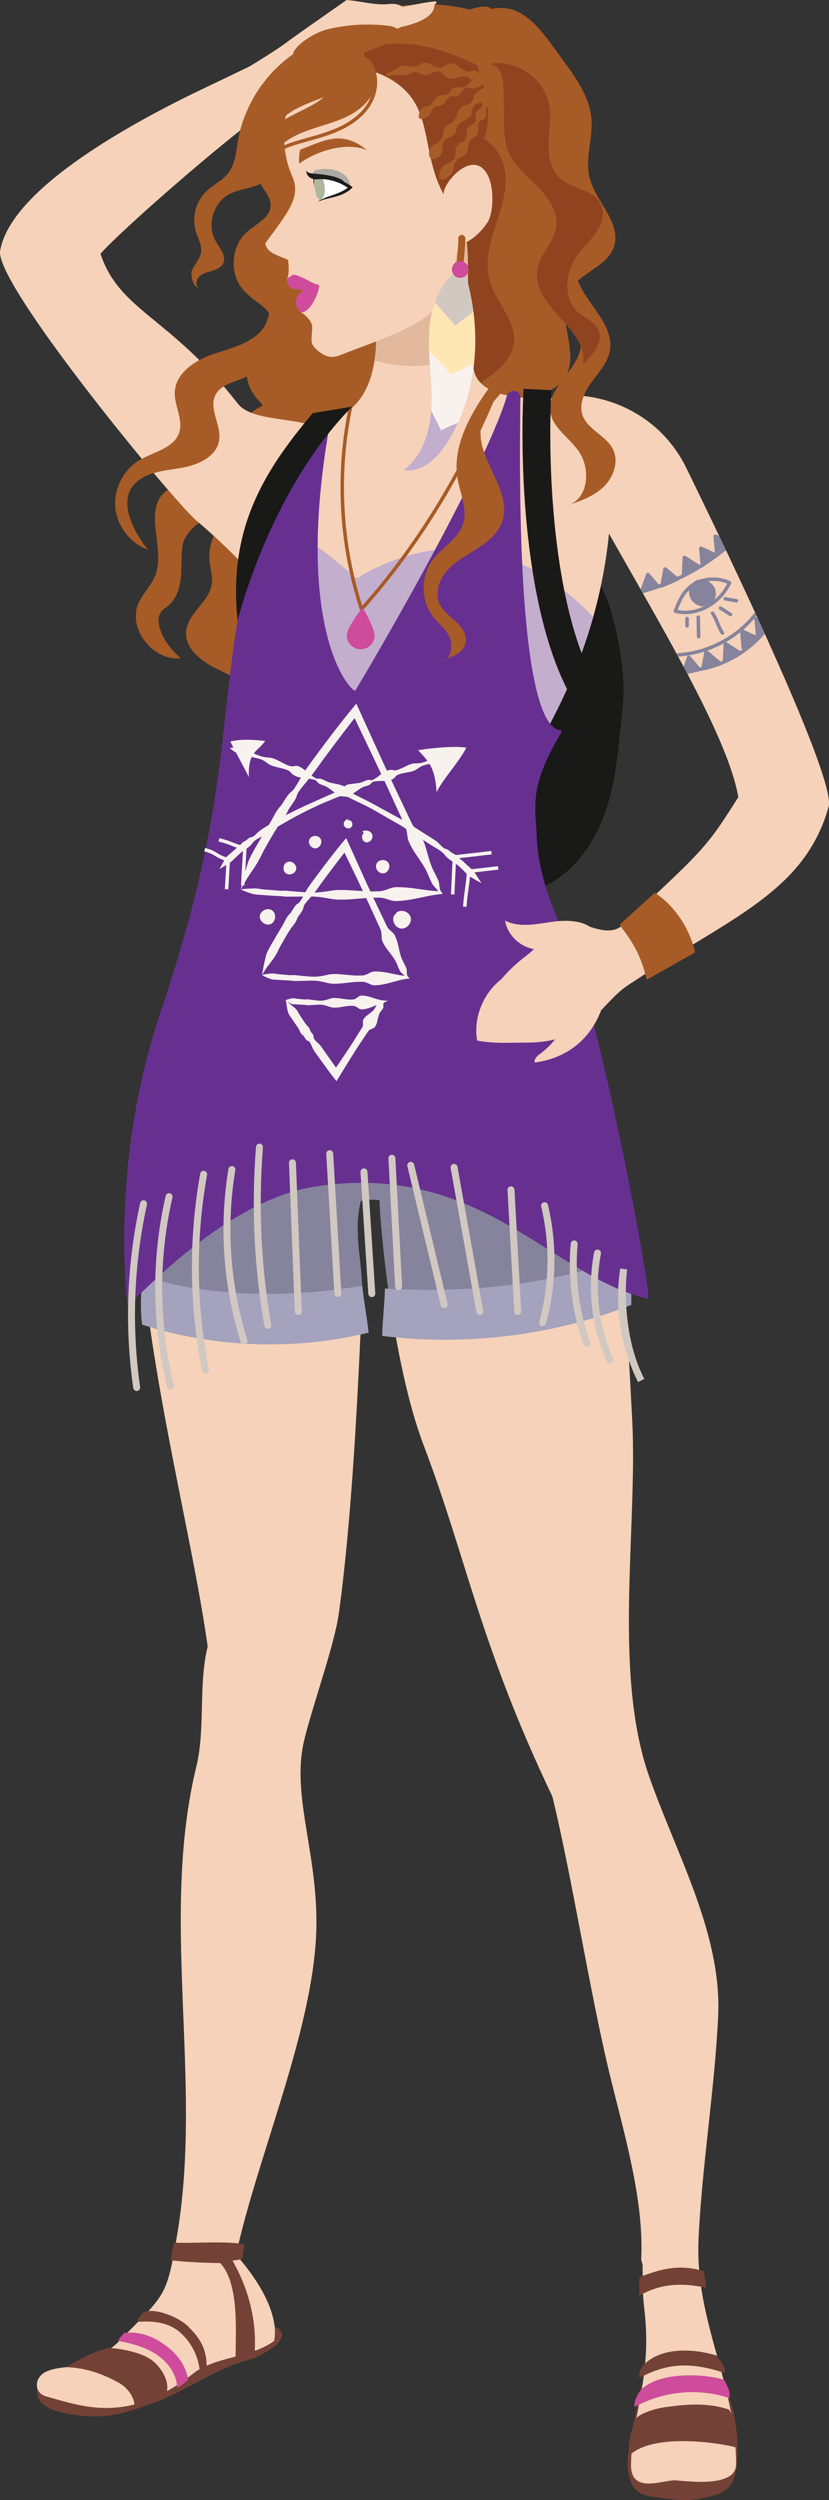 <?xml version="1.0" encoding="utf-8"?>
<!-- Generator: Adobe Illustrator 17.0.0, SVG Export Plug-In . SVG Version: 6.00 Build 0)  -->
<!DOCTYPE svg PUBLIC "-//W3C//DTD SVG 1.1//EN" "http://www.w3.org/Graphics/SVG/1.1/DTD/svg11.dtd">
<svg version="1.1" id="Layer_1" xmlns="http://www.w3.org/2000/svg" xmlns:xlink="http://www.w3.org/1999/xlink" x="0px" y="0px"
	 width="87.502px" height="263.732px" viewBox="0 0 87.502 263.732" enable-background="new 0 0 87.502 263.732"
	 xml:space="preserve">
<rect x="0" y="0" width="87.502" height="263.732" fill="#333333" stroke="none"/>
<g>
	<path fill="#A75B26" d="M30.336,11.154c-1.046,1.143-2.109,2.31-2.759,3.717c-0.65,1.406-0.834,3.116-0.104,4.482
		c0.413,0.773,1.116,1.473,1.087,2.348c-0.041,1.271-1.498,1.902-2.46,2.733c-1.745,1.507-1.931,4.486-0.387,6.198
		c0.625,0.693,1.454,1.166,2.142,1.797c0.688,0.63,1.256,1.529,1.095,2.448c-0.246,1.398-1.949,2.024-2.612,3.279
		c-0.625,1.184-0.174,2.686,0.654,3.738s1.977,1.793,2.982,2.677c1.005,0.884,1.919,2.023,2.001,3.359
		c0.082,1.336-1.024,2.782-2.352,2.613c1.329,0.359,2.158,0.096,3.085-0.921c0.927-1.017,1.227-2.564,0.747-3.854
		c-0.875-2.35-3.98-3.671-4.026-6.178c-0.042-2.28,2.598-4.038,2.327-6.302c-0.267-2.226-3.207-3.447-3.343-5.684
		c-0.093-1.534,1.174-2.751,2.091-3.984C33.236,19.946,33.322,14.626,30.336,11.154z"/>
	<path fill="#A75B26" d="M28.917,10.128c2.389-6.326,9.317-9.715,16.079-9.682c6.762,0.033,12.9,3.484,15.228,9.833
		c2.328,6.349,0.315,14.046-4.823,18.442c-1.704,1.458-3.689,2.562-5.387,4.027c-1.698,1.465-3.149,3.44-3.239,5.681
		c-0.483-5.792-1.889-12.19-4.752-17.249c-2.863-5.059-7.533-9.284-13.178-10.672C28.813,10.15,28.79,10.465,28.917,10.128z"/>
	<path fill="#A75B26" d="M34.825,41.317c-2.147,3.66-4.81,7.017-7.885,9.941c-2.317,2.203-5.102,4.698-4.827,7.883
		c0.071,0.823,0.355,1.639,0.242,2.457c-0.263,1.905-2.536,3.081-2.711,4.996c-0.171,1.868,1.7,3.225,3.391,4.037
		c1.691,0.812,3.667,1.764,4.041,3.603c0.352,1.729-0.927,3.365-1.099,5.121c-0.176,1.806,0.869,3.558,2.276,4.704
		c1.407,1.146,3.143,1.796,4.845,2.427c-1.226-1.175-0.986-2.241-0.046-3.656c0.94-1.415,2.446-2.329,3.855-3.277
		c4.392-2.954,8.478-7.001,9.531-12.188c0.842-4.149-0.381-8.451-2.124-12.309C41.803,49.498,39.284,45.482,34.825,41.317z"/>
	<path fill="#A75B26" d="M30.205,35.47c0.031,2.259-2.672,3.17-3,5.405c-0.397,2.699,3.878,3.945,4.262,6.646
		c0.242,1.703-1.167,3.147-2.455,4.287c6.17-2.686,10.496-9.158,10.618-15.886c0.085-4.658-2.942-15.072-9.424-13.353
		c-2.477,0.657-5.088,3.684-4.946,6.325C25.456,32.514,30.159,32.115,30.205,35.47z"/>
	<path fill="#A75B26" d="M27.728,52.9c-2.247-1.229-4.284-2.695-6.059-4.441c-0.005,0.213-0.038,0.425-0.114,0.638
		c-0.592,1.65-2.981,1.669-4.243,2.885c-2.177,2.098,0.185,5.935-0.931,8.746c-0.414,1.042-1.281,1.846-1.749,2.865
		c-1.232,2.681,1.54,6.212,4.467,5.836c-1.561-1.148-3.338-4.171-1.721-5.24c2.761-1.826,1.179-5.815,2.185-7.471
		c1.313-2.16,3.149-2.344,5.659-2.64c0.988-0.116,2.031,0.115,2.957-0.247c0.246-0.096,0.46-0.221,0.65-0.369
		C28.444,53.28,28.074,53.089,27.728,52.9z"/>
	<path fill="#A75B26" d="M62.228,18.705c-0.484-1.986,0.356-4.062,0.206-6.101c-0.173-2.365-1.639-4.41-3.05-6.315
		c-2.132-2.878-4.038-6.101-7.539-5.345C51.08-0.153,45.008,2.7,44.647,3.986c-0.362,1.287,0.244,2.621,0.76,3.854
		c0.516,1.233,0.944,2.694,0.28,3.854c-1.16,2.026-4.39,1.36-6.232,2.793c-2.144,1.668-1.354,5.024-0.41,7.572
		c0.943,2.547,1.573,5.99-0.695,7.484c-1.387,0.914-3.39,0.644-4.601,1.781c-2.167,2.036,0.356,5.989-1.137,8.561
		c-1.467,2.527-5.89,2.173-7.02,4.867c-0.336,0.802-0.292,1.722-0.258,2.626c1.021,2.73,2.491,5.201,4.322,7.643
		c0.548,0.731,1.285,1.672,2.139,2.557c1.694-1.245,2.678-3.987,4.542-5.331c3.4-2.45,8.74,0.398,12.141-2.051
		c2.375-1.71,2.728-5.319,5.092-7.045c1.885-1.376,4.786-1.341,6.054-3.301c1.691-2.615-1.047-6.379,0.45-9.109
		c1.082-1.972,3.984-2.556,4.718-4.682C65.663,23.536,62.861,21.299,62.228,18.705z"/>
	<path fill="#8F441F" d="M50.312,14.396c1.829,0.399,2.951,2.372,3.048,4.242c0.097,1.869-0.58,3.679-1.148,5.463
		c-0.568,1.784-1.038,3.706-0.529,5.508c0.661,2.34,2.913,4.308,2.535,6.71c-0.228,1.452-1.389,2.568-2.578,3.433
		s-2.508,1.629-3.338,2.843c-0.83,1.213-0.972,3.07,0.152,4.016c-2.385-1.61-3.811-5.171-2.336-7.642
		c0.838-1.405,2.294-2.486,2.653-4.082c0.327-1.451-0.355-2.934-1.167-4.18c-0.812-1.246-1.792-2.433-2.172-3.871
		c-0.642-2.432,0.565-4.929,1.737-7.155C48.138,17.845,49.345,16.232,50.312,14.396z"/>
	<path fill="#744136" d="M16.073,253.541c3.648-1.29,6.599-3.705,10.363-4.651c0.728-0.183,1.497-0.675,2.125-1.067
		c0.628-0.392,1.446-1.169,1.147-1.822c-0.244-0.533-1.28-0.805-1.895-0.799c-0.615,0.006-1.2,0.234-1.772,0.451
		c-5.463,2.066-11.218,4.046-17.077,4.516c-1.948,0.156-4.244-0.697-4.924,1.423c-0.661,2.062,1.395,2.723,3.149,3.042
		C11.135,255.352,13.124,254.584,16.073,253.541z"/>
	<path fill="#744136" d="M67.834,251.443c-0.379,0.951-1.459,6.84-1.567,7.857c-0.108,1.018,0.092,2.486,0.765,3.258
		c0.757,0.87,1.96,0.813,3.099,0.991c1.231,0.192,2.495,0.273,3.718,0.041c1.224-0.232,2.412-0.427,3.226-1.37
		c1.337-1.548,0.809-8.458-0.562-9.976c-0.879-0.973-1.631,2.522-2.941,2.451c-1.31-0.071-2.613,0.243-3.85,0.678"/>
	<path fill="#191918" d="M65.746,74.339c0.318-2.959-0.408-7.048-1.263-9.898c-0.855-2.85-1.802-4.44-4.768-4.69
		c-2.154-0.182-4.26,0.914-5.78,2.451c-1.52,1.537-2.548,3.482-3.526,5.41c-3.498,6.891-6.942,15.517-2.23,22.731
		c4.239,6.488,11.033,4.098,14.431-1.855C65.05,84.214,65.23,79.14,65.746,74.339z"/>
	<g>
		<g>
			<path fill="#F5D2B9" d="M73.732,236.212c0.334-7.5,1.737-16.068,2.071-23.568c0.388-8.71-4.459-17.117-7.321-25.353
				c-3.799-10.934-1.165-26.228-1.753-37.518c-0.59-11.315-1.136-21.389-2.97-34.447c-0.78-5.555-4.083-11.949-7.078-17.939
				c-2.54-5.079-4.8-11.123-1.689-15.873c5.073-7.746,9.035-17.138,9.489-28.096c0.175-4.23,1.099-11.71-5.578-11.418
				c-4.312,0.188-8.288-0.292-8.871-2.888c-0.13-0.578-0.231-1.162-0.312-1.743c-3.188,1.358-6.853,1.59-10.187,0.641
				c-0.827,5.503-4.341,6.668-7.489,6.889C29.903,48.157,23.894,59.166,28,71.744c0.247,3.475,0.946,8.114-0.165,11.997
				c-2.025,7.077-2.465,6.784-5.724,13.606c-1.744,3.651-4.904,8.859-6.414,15.398c-4.125,17.868,3.984,44.76,6.224,60.954
				c-0.991,3.951-0.23,8.683-1.193,12.641c-3.869,15.891,0.655,32.932-1.975,49.075c-1.168,7.166-1.289,6.511-6.213,11.596
				c-1.264,1.305-3.779,2.523-5.586,2.711c-0.965,0.1-1.62,0.236-2.147,0.502c-1.211,0.611-1.248,2.216,0.059,2.578
				c3.996,1.106,8.704,2.939,15.506-2.396c2.357-1.849,6.166-1.665,8.566-3.459c0.759-4.04-4.024-9.068-4.024-9.068
				c2.189-10.15,7.941-23.256,8.448-33.627c0.404-8.249-2.638-14.572-1.294-20.497c0.766-3.375,3.224-10.136,3.698-13.564
				c1.377-9.976,2.011-23.06,2.447-33.121c0.162-3.736-1.035-6.774-0.131-10.403c0,0,1.547-0.267,1.995-0.021
				c-0.001,2.159,1.3,17.016,4.616,25.751c4.56,12.012,5.958,21.087,13.614,37.128c2.134,8.812,3.911,20.475,6.045,29.287
				c1.468,6.063,3.659,13.3,3.323,19.529l0.152,0.606c0.022,1.697-0.018,3.007,0.185,4.692c0.854,7.092-1.354,11.275-1.408,16.397
				c-0.033,3.138,3.446,1.539,4.706,1.622c1.26,0.083,6.389,0.81,6.385-1.702C77.68,251.236,73.344,244.923,73.732,236.212z"/>
			<path fill="#E3B99D" d="M49.721,37.368c-0.53-3.801-0.147-10.852-0.501-11.941c-0.396-3.842-3.543-1.87-5.612-1.153
				c-1.295,0.449-2.628,8.597-3.978,8.829c0.147,1.994,0.101,3.602-0.095,4.907C42.867,38.957,46.532,38.726,49.721,37.368z"/>
		</g>
	</g>
	<g>
		<g>
			<path fill="#86839C" d="M58.693,101.429c-4.615,1.602-9.691,2.187-14.361,2.336c-7.909,0.252-16.229-0.674-23.743-3.399
				c-1.696,3.313-3.759,7.471-4.892,12.379c-1.643,7.118-1.342,15.668-0.247,24.403c4.622,0.713,9.223,1.611,13.907,1.673
				c2.916,0.039,5.85,0.003,8.783-0.127c0.024-0.548,0.048-1.092,0.071-1.624c0.162-3.736-1.035-6.774-0.131-10.403
				c0,0,1.547-0.267,1.995-0.021c-0.001,1.181,0.39,6.165,1.285,11.866c4.635-0.32,9.252-0.898,13.778-1.826
				c3.513-0.721,7.163-1.684,10.603-3.094c-0.443-5.686-1.043-11.585-1.982-18.267C63.153,111.006,61.02,106.179,58.693,101.429z"/>
			<path fill="#E3B99D" d="M49.721,37.368c-0.53-3.801-0.147-10.852-0.501-11.941c-0.396-3.842-3.543-1.87-5.612-1.153
				c-1.295,0.449-2.628,8.597-3.978,8.829c0.147,1.994,0.101,3.602-0.095,4.907C42.867,38.957,46.532,38.726,49.721,37.368z"/>
		</g>
	</g>
	<path fill="#A4A2BD" d="M15.107,134.64c-0.269,1.688-0.306,3.401-0.111,5.096c7.582,2.452,16.114,2.755,23.913,0.848
		c-0.175-1.635-0.502-3.318-0.677-4.953C31.767,136.736,23.174,137.144,15.107,134.64z"/>
	<path fill="#A4A2BD" d="M66.041,132.598c0.451,1.653,0.648,3.356,0.588,5.063c-8.136,3.209-17.518,4.375-26.292,3.266
		c0.044-1.646,0.25-3.355,0.294-5.001C47.862,136.372,57.375,135.908,66.041,132.598z"/>
	<g>
		<path fill="#F5D2B9" d="M34.684,45.921c-1.672-2.169-7.841-1.1-9.588-3.347c-7.161-9.205-12.479-9.729-14.486-15.802
			c2.031-2.379,15.337-14.052,19.448-16.408c0.086-0.28,0.85-0.367,0.916-0.35c0.093-0.003,0.172,0.013,0.232,0.052
			c0.009,0.003,0.017,0.005,0.026,0.008c2.282,0.465,4.814-2.667,5.304-3.326c1.965-2.646,3.065-2.639,5.76-3.875
			c1.289-0.591,0.858-2.679-1.199-2.451c-1.143,0.127-2.253-0.111-3.382-0.285C37.338,0.079,36.96,0.028,36.577,0
			c-0.124,0.092-0.255,0.186-0.392,0.282c-2.051,1.442-4.305,2.988-6.17,4.362c-1.002,0.738-3.564,2.306-3.724,2.384
			c-0.746,0.364-1.483,0.719-2.212,1.069c-0.026,0.012-0.052,0.025-0.078,0.037c-0.657,0.315-1.306,0.624-1.948,0.93
			c-4.344,2.069-20.757,9.943-22.039,17.392c-0.6,3.487,18.3,26.421,20.705,28.452c7.667,6.478,10.886,12.546,13.234,10.449
			C32.214,62.895,36.829,48.704,34.684,45.921z"/>
		<path fill="#F5D2B9" d="M46.017,0.141c-1.501,0.108-3.003,0.584-4.504,0.692c-0.94,0.068-1.898,0.14-2.767,0.503
			c-0.869,0.363-1.649,0.707-1.841,1.63c2.717,0.624,8.785-0.166,8.939-2.319C45.876,0.206,46.234,0.527,46.017,0.141z"/>
	</g>
	<path fill="#8F441F" d="M35.031,7.303c4.487-3.981,9.927-3.068,15.321-0.444c1.627,4.369,1.858,7.542-1.27,10.998
		c-1.233,1.362-2.882,2.756-2.724,4.586"/>
	<g>
		<g>
			<path fill="#F5D2B9" d="M47.779,29.349c-0.647,4.514-7.101,6.206-11.969,8.157c-1.008,0.404-1.866-0.071-2.616-0.856
				c-0.525-0.549-0.234-1.175-0.241-2.186c-0.004-0.505-0.711-1.3-1.182-1.482c-0.03-0.011-1.283-1.276,0.31-2.326
				c-0.814-0.317-1.795,0.117-1.758-1.33c0.277-0.414,0.085-1.897,0.085-1.897c-0.68-0.387-2.297-0.659-2.403-1.77
				c2.592-3.523,3.777-4.935,2.813-7.12c-1.692-3.835-0.709-8.964,1.939-12.214c3.663,0.458,7.755,0.74,10.252,3.459
				c2.497,2.719,1.68,6.836,3.82,10.717c-0.142-1.233,3.399-5.248,4.817-1.649c0.455,1.155,0.476,3.595-0.206,4.632
				c-0.682,1.037-1.793,2.087-3.008,2.341C48.431,25.826,48.18,26.558,47.779,29.349z"/>
		</g>
		<g>
			<path fill="#ACA9A4" d="M33.131,18.885c-0.291-0.3-0.064-0.762,0.003-0.882c1.992-0.578,3.876,0.286,3.838,1.769
				C35.517,19.669,34.123,19.906,33.131,18.885z"/>
			<path fill="#FFFFFF" d="M33.12,18.852c1.402-0.306,2.938-0.142,3.851,0.92c-0.966,0.948-2.519,0.97-3.218,1.4
				C33.143,20.748,33.12,18.852,33.12,18.852z"/>
			<path fill="#A75B26" d="M38.738,15.848c-2.74-2.279-4.776-0.866-7.048-0.068c-0.095,0.303-0.166,1.076-0.11,1.486
				C33.416,15.899,36.64,14.932,38.738,15.848z"/>
			<g>
				<path fill="#AEB69F" d="M33.12,18.852c0.228-0.05,0.46-0.086,0.692-0.109c0.076-0.008,0.152-0.013,0.227-0.018
					c0.135,0.419,0.248,0.844,0.257,1.28c0.011,0.543-0.129,0.799-0.543,1.166c-0.172-0.239-0.332-0.325-0.422-0.745
					C33.181,19.727,33.172,19.728,33.12,18.852z"/>
			</g>
			<g>
				<path fill="#1C1C1B" d="M33.101,19.628c0.013-0.125,0.012-0.25-0.011-0.369c-0.021-0.125-0.02-0.252-0.003-0.385l0.003-0.026
					l0.031-0.007l0.503-0.115c0.171-0.021,0.344-0.028,0.517-0.043c0.346,0,0.695,0.022,1.036,0.097
					c0.339,0.082,0.669,0.194,0.989,0.334c0.317,0.145,0.62,0.319,0.902,0.525l0.161,0.118l-0.142,0.133
					c-0.502,0.469-1.138,0.718-1.757,0.872c-0.618,0.175-1.25,0.255-1.817,0.553c0.507-0.407,1.158-0.569,1.745-0.785
					c0.588-0.22,1.18-0.445,1.599-0.875l0.019,0.251c-0.275-0.179-0.554-0.35-0.848-0.498c-0.297-0.14-0.604-0.255-0.921-0.342
					c-0.318-0.079-0.64-0.144-0.971-0.169c-0.331-0.016-0.661-0.002-0.996,0.033l0.034-0.033c-0.026,0.114-0.04,0.234-0.033,0.358
					C33.147,19.385,33.131,19.506,33.101,19.628z"/>
			</g>
			<path fill="#1C1C1B" d="M32.924,18.293c-0.227-0.032-0.49-0.071-0.605-0.309c-0.009,0.381,0.247,0.7,0.538,0.827
				c0.288,0.125,0.601,0.101,0.904,0.088c0.171-0.008,1.614-0.137,2.65,0.38C35.831,18.441,33.354,18.354,32.924,18.293z"/>
		</g>
		<g>
			<path fill="#CE4C9B" d="M31.135,28.987c0.991,0.282,1.8,0.944,2.557,1.076c-0.025,0.824-0.878,2.843-1.921,2.919
				c-0.032,0.002-1.356-1.276,0.237-2.326c-0.808-0.315-1.709,0.111-1.684-1.301C30.405,29.318,30.904,28.921,31.135,28.987z"/>
		</g>
	</g>
	<path fill="#A75B26" d="M38.47,5.681c0.021,1.705-1.371,3.119-2.881,3.921c-1.51,0.802-3.216,1.204-4.684,2.081
		c-1.468,0.877-2.725,2.467-2.446,4.149c0.105,0.634,0.423,1.245,0.355,1.884c-0.099,0.94-0.996,1.599-1.891,1.911
		c-0.895,0.312-1.87,0.407-2.709,0.848c-1.715,0.901-2.411,3.316-1.437,4.987c0.429,0.736,1.15,1.535,0.791,2.308
		c-0.205,0.441-0.7,0.662-1.168,0.799c-0.468,0.137-0.972,0.239-1.333,0.565c-0.362,0.326-0.483,0.977-0.097,1.273
		c-0.613-0.209-0.944-1.428-0.66-2.008c0.284-0.58,0.779-1.07,0.899-1.704c0.147-0.777-0.306-1.524-0.537-2.281
		c-0.452-1.476,0-3.189,1.122-4.253c0.725-0.688,1.694-1.115,2.305-1.906c0.735-0.951,0.814-2.229,1.018-3.412
		c0.677-3.927,3.124-7.518,6.537-9.594c1.041-0.633,2.201-1.139,3.42-1.174C36.294,4.039,37.821,4.652,38.47,5.681z"/>
	<path fill="#A75B26" d="M34.433,3.13c2.16-0.545,4.422-0.681,6.632-0.398c0.59,0.075,1.354,0.434,1.197,1.007
		c-0.087,0.32-0.433,0.483-0.742,0.603c-2.502,0.966-6.115,2.554-8.844,2.356C28.592,6.403,32.646,3.581,34.433,3.13z"/>
	<path fill="none" stroke="#A75B26" stroke-width="0.367" stroke-miterlimit="10" d="M39.285,7.115
		c0.631,1.293,0.347,2.905-0.464,4.094c-0.811,1.189-2.077,2.001-3.405,2.555c-1.328,0.554-2.739,0.878-4.116,1.294
		c-0.708,0.214-1.422,0.46-2.017,0.9c-0.595,0.44-1.061,1.109-1.092,1.848"/>
	<path fill="#A75B26" d="M39.676,8.94c-0.311,1.398-1.439,2.492-2.698,3.174c-1.26,0.682-2.668,1.028-4.026,1.484
		c-1.358,0.456-2.721,1.059-3.682,2.121c-0.483,0.534-0.861,1.225-0.79,1.941c0.071,0.716,0.735,1.392,1.444,1.27
		c-1.437,0.286-2.726-1.303-2.59-2.762c0.136-1.459,1.26-2.644,2.499-3.427c1.239-0.783,2.64-1.286,3.854-2.107
		c1.665-1.127,2.1-3.068,3.499-4.244C38.891,4.956,40.012,7.432,39.676,8.94z"/>
	<g>
		<path fill="#A75B26" d="M40.935,7.672c0,0,0.161-0.035,0.425-0.155c0.133-0.059,0.291-0.138,0.464-0.26
			C41.99,7.129,42.199,7,42.462,6.952c0.254-0.076,0.559-0.015,0.861,0.041c0.301,0.058,0.596,0.083,0.905-0.133
			c0.155-0.086,0.316-0.202,0.481-0.236c0.165-0.033,0.331,0.003,0.496,0.058c0.332,0.119,0.652,0.389,0.979,0.439
			c0.163,0.037,0.328,0.042,0.503-0.042c0.175-0.081,0.359-0.228,0.538-0.319c0.363-0.206,0.677-0.051,0.97,0.108
			c0.292,0.175,0.556,0.411,0.817,0.553c0.131,0.069,0.259,0.134,0.393,0.145c0.134,0.013,0.279-0.04,0.413-0.065
			c0.277-0.084,0.484,0.039,0.676,0.105c0.189,0.08,0.35,0.161,0.479,0.241c0.256,0.162,0.388,0.296,0.388,0.296
			c0.081,0.083,0.08,0.215-0.003,0.296c-0.027,0.026-0.059,0.044-0.093,0.053l-0.008,0.002c0,0-0.185,0.048-0.482,0.059
			c-0.148,0.005-0.323-0.006-0.52-0.031c-0.191-0.047-0.423-0.027-0.627-0.214c-0.106-0.079-0.211-0.188-0.336-0.233
			c-0.124-0.047-0.264-0.042-0.408-0.034c-0.288,0.019-0.614,0.175-0.927,0.241c-0.313,0.058-0.623,0.09-0.904-0.171
			c-0.141-0.127-0.281-0.309-0.431-0.426c-0.15-0.12-0.311-0.15-0.474-0.15c-0.327,0.011-0.663,0.263-0.976,0.354
			c-0.315,0.102-0.612,0.024-0.917-0.165c-0.304-0.18-0.605-0.157-0.864-0.037c-0.255,0.139-0.478,0.277-0.71,0.273
			c-0.225,0.015-0.461-0.043-0.675-0.043c-0.212-0.014-0.389,0-0.532,0.019c-0.288,0.034-0.444,0.088-0.444,0.088
			c-0.096,0.034-0.201-0.016-0.235-0.112s0.016-0.201,0.112-0.235C40.919,7.676,40.928,7.674,40.935,7.672z"/>
	</g>
	<g>
		<path fill="#A75B26" d="M44.193,12.294c0,0,0-0.175,0.082-0.402c0.045-0.109,0.106-0.236,0.202-0.357
			c0.078-0.13,0.229-0.247,0.469-0.289c0.236-0.043,0.453-0.109,0.598-0.288c0.16-0.157,0.277-0.391,0.439-0.589
			c0.162-0.198,0.388-0.323,0.672-0.343c0.283-0.026,0.567-0.037,0.762-0.211c0.099-0.085,0.156-0.25,0.24-0.368
			c0.082-0.123,0.204-0.167,0.329-0.201c0.248-0.074,0.55-0.01,0.802-0.026c0.253-0.015,0.459-0.107,0.611-0.32
			c0.15-0.216,0.305-0.405,0.496-0.446c0.724-0.289,1.299-0.139,1.299-0.139c0.113,0.029,0.181,0.145,0.151,0.258
			c-0.008,0.032-0.023,0.06-0.043,0.084l-0.011,0.012c0,0-0.098,0.115-0.286,0.242c-0.186,0.135-0.466,0.262-0.813,0.386
			c-0.164,0.089-0.393,0.04-0.65-0.027C49.29,9.208,49.082,9.31,48.9,9.477c-0.182,0.171-0.332,0.42-0.522,0.578
			c-0.097,0.077-0.198,0.145-0.341,0.134c-0.14-0.006-0.308-0.059-0.434-0.031c-0.243,0.075-0.391,0.322-0.537,0.545
			c-0.151,0.218-0.327,0.37-0.551,0.445c-0.222,0.074-0.493,0.085-0.673,0.194c-0.188,0.098-0.286,0.293-0.34,0.492
			c-0.054,0.195-0.167,0.302-0.293,0.403c-0.118,0.1-0.243,0.165-0.351,0.214c-0.225,0.09-0.4,0.096-0.4,0.096
			c-0.141,0.006-0.259-0.104-0.264-0.244C44.193,12.301,44.193,12.297,44.193,12.294z"/>
	</g>
	<g>
		<path fill="#A75B26" d="M45.373,16.604c0,0-0.116-0.245-0.09-0.535c0.015-0.296,0.191-0.625,0.645-0.872
			c0.218-0.129,0.46-0.264,0.605-0.476c0.172-0.195,0.219-0.485,0.251-0.809c0.046-0.315,0.197-0.581,0.482-0.746
			c0.288-0.164,0.593-0.306,0.731-0.585c0.177-0.243,0.239-0.586,0.378-0.861c0.138-0.275,0.358-0.474,0.664-0.577
			c0.312-0.098,0.596-0.203,0.757-0.404c0.168-0.194,0.154-0.546,0.281-0.738c0.138-0.181,0.307-0.305,0.456-0.415
			c0.149-0.11,0.295-0.19,0.421-0.249c0.25-0.12,0.432-0.146,0.432-0.146c0.124-0.018,0.239,0.068,0.256,0.192
			c0.003,0.022,0.003,0.044,0,0.064l-0.001,0.008c0,0-0.027,0.185-0.144,0.435c-0.057,0.126-0.135,0.271-0.241,0.419
			c-0.107,0.148-0.226,0.314-0.402,0.451c-0.187,0.126-0.542,0.118-0.734,0.287c-0.196,0.166-0.26,0.474-0.324,0.789
			c-0.066,0.313-0.231,0.544-0.485,0.706c-0.252,0.162-0.587,0.263-0.808,0.464c-0.23,0.19-0.288,0.52-0.359,0.819
			c-0.074,0.298-0.276,0.488-0.573,0.615c-0.303,0.122-0.61,0.243-0.719,0.475c-0.125,0.224-0.137,0.5-0.154,0.751
			c-0.016,0.514-0.232,0.818-0.491,0.965c-0.248,0.154-0.521,0.162-0.521,0.162C45.549,16.8,45.429,16.72,45.373,16.604z"/>
	</g>
	<g>
		<path fill="#A75B26" d="M46.347,18.737c0,0-0.042-0.255,0.057-0.564c0.1-0.308,0.286-0.714,0.843-0.936
			c0.271-0.116,0.555-0.251,0.713-0.506c0.161-0.251,0.072-0.706,0.14-1.041c0.061-0.341,0.338-0.538,0.677-0.719
			c0.331-0.185,0.53-0.475,0.501-0.879c-0.056-0.423,0.092-0.724,0.464-0.91c0.365-0.189,0.654-0.426,0.468-0.873
			c-0.151-0.427,0.183-0.608,0.449-0.813c0.12-0.107,0.21-0.224,0.245-0.36c0.034-0.136-0.054-0.317-0.092-0.469
			c-0.067-0.163-0.013-0.272,0.038-0.376c0.048-0.105,0.099-0.203,0.156-0.292c0.106-0.181,0.218-0.332,0.327-0.452
			c0.21-0.243,0.398-0.365,0.398-0.365l0.017-0.011c0.103-0.067,0.24-0.038,0.307,0.065c0.011,0.017,0.02,0.037,0.026,0.055
			c0,0,0.063,0.202,0.055,0.525c0,0.163-0.02,0.355-0.067,0.569c-0.019,0.108-0.049,0.22-0.087,0.336
			c-0.035,0.117-0.07,0.241-0.231,0.321c-0.132,0.091-0.317,0.163-0.384,0.288c-0.067,0.126-0.081,0.278-0.068,0.45
			c0.014,0.335,0.054,0.71-0.386,0.865c-0.479,0.134-0.492,0.497-0.434,0.917c0.066,0.423-0.098,0.742-0.466,0.939
			c-0.393,0.186-0.56,0.485-0.588,0.881c-0.02,0.4-0.097,0.774-0.378,0.986c-0.277,0.216-0.686,0.302-0.854,0.548
			c-0.209,0.215-0.273,0.524-0.322,0.817c-0.084,0.598-0.433,0.874-0.706,1.044c-0.274,0.17-0.53,0.187-0.53,0.187
			C46.493,18.976,46.37,18.873,46.347,18.737z"/>
	</g>
	<g>
		<defs>
			<path id="SVGID_1_" d="M80.037,65.352c-1.06-2.316-2.123-4.587-3.105-6.662c-2.222-4.695-4.032-8.38-4.462-9.267
				c-3.768-7.772-12.663-8.676-15.221-7c2.127,5.561,6.934,13.661,11.395,21.552c1.2,2.122,2.371,4.226,3.462,6.265
				c2.914,5.446,5.232,10.405,5.826,13.852c-3.376,5.306-3.376,5.306-12.151,13.456c-1.48,1.374-3.495,0.045-5.479-0.334
				c-3.273,0.284-7.279,3.421-11.017,6.096c0.12,0.512,0.704,0.72,1.23,0.735c1.104,0.03,1.838-0.903,2.819-1.41
				c0.981-0.507,2.195-0.815,3.169-0.293c-0.12,0.705-0.414,1.449-0.826,2.193c0.783,2.002,6.011,3.768,7.209,2.61
				c0.993-0.96,2.175-2.399,3.326-3.164c10.695-7.116,18.693-9.755,21.25-18.872C87.956,83.338,84.015,74.04,80.037,65.352z"/>
		</defs>
		<clipPath id="SVGID_2_">
			<use xlink:href="#SVGID_1_"  overflow="visible"/>
		</clipPath>
		<path clip-path="url(#SVGID_2_)" fill="#F5D2B9" d="M80.037,65.352c-1.06-2.316-2.123-4.587-3.105-6.662
			c-2.222-4.695-4.032-8.38-4.462-9.267c-3.768-7.772-12.663-8.676-15.221-7c2.127,5.561,6.934,13.661,11.395,21.552
			c1.2,2.122,2.371,4.226,3.462,6.265c2.914,5.446,5.232,10.405,5.826,13.852c-3.376,5.306-3.376,5.306-12.151,13.456
			c-1.48,1.374-3.495,0.045-5.479-0.334c-3.273,0.284-7.279,3.421-11.017,6.096c0.12,0.512,0.704,0.72,1.23,0.735
			c1.104,0.03,1.838-0.903,2.819-1.41c0.981-0.507,2.195-0.815,3.169-0.293c-0.12,0.705-0.414,1.449-0.826,2.193
			c0.783,2.002,6.011,3.768,7.209,2.61c0.993-0.96,2.175-2.399,3.326-3.164c10.695-7.116,18.693-9.755,21.25-18.872
			C87.956,83.338,84.015,74.04,80.037,65.352z"/>
		<g clip-path="url(#SVGID_2_)">
			
				<path fill="none" stroke="#86839C" stroke-width="0.367" stroke-linecap="round" stroke-linejoin="round" stroke-miterlimit="10" d="
				M71.285,64.474c0.481-1.305,1.006-2.346,2.109-2.925c1.103-0.579,2.479-0.607,3.605-0.074
				C76.052,63.601,73.537,65.067,71.285,64.474z"/>
			
				<path fill="#86839C" stroke="#86839C" stroke-width="0.367" stroke-linecap="round" stroke-linejoin="round" stroke-miterlimit="10" d="
				M74.653,63.679c0.248-0.107,0.459-0.297,0.589-0.534c0.616-1.123-0.936-2.391-1.907-1.598
				C72.266,62.42,73.393,64.222,74.653,63.679z"/>
			
				<path fill="none" stroke="#86839C" stroke-width="0.367" stroke-linecap="round" stroke-linejoin="round" stroke-miterlimit="10" d="
				M72.522,65.247c0,0.259,0,0.518,0,0.776"/>
			
				<path fill="none" stroke="#86839C" stroke-width="0.367" stroke-linecap="round" stroke-linejoin="round" stroke-miterlimit="10" d="
				M73.702,65.11c0.013,0.685,0.027,1.37,0.04,2.055"/>
			
				<path fill="none" stroke="#86839C" stroke-width="0.367" stroke-linecap="round" stroke-linejoin="round" stroke-miterlimit="10" d="
				M75.209,64.679c0.474,0.699,0.575,1.397,1.049,2.096"/>
			
				<path fill="none" stroke="#86839C" stroke-width="0.367" stroke-linecap="round" stroke-linejoin="round" stroke-miterlimit="10" d="
				M76.048,64.148c0.352,0.225,0.704,0.451,1.056,0.676"/>
			
				<path fill="none" stroke="#86839C" stroke-width="0.367" stroke-linecap="round" stroke-linejoin="round" stroke-miterlimit="10" d="
				M76.545,63.169c0.397,0.07,0.794,0.14,1.191,0.21"/>
		</g>
		
			<path clip-path="url(#SVGID_2_)" fill="none" stroke="#86839C" stroke-width="0.367" stroke-linecap="round" stroke-linejoin="round" stroke-miterlimit="10" d="
			M67.764,62.419c3.249-0.896,6.18-2.401,8.78-4.545"/>
		
			<path clip-path="url(#SVGID_2_)" fill="none" stroke="#86839C" stroke-width="0.367" stroke-linecap="round" stroke-linejoin="round" stroke-miterlimit="10" d="
			M71.626,69.078c3.171-0.207,6.223-1.824,8.175-4.331"/>
		
			<path clip-path="url(#SVGID_2_)" fill="none" stroke="#86839C" stroke-width="0.367" stroke-linecap="round" stroke-linejoin="round" stroke-miterlimit="10" d="
			M72.665,70.757c3.171-0.207,6.223-1.824,8.175-4.331"/>
		
			<path clip-path="url(#SVGID_2_)" fill="#86839C" stroke="#86839C" stroke-width="0.367" stroke-linecap="round" stroke-linejoin="round" stroke-miterlimit="10" d="
			M72.237,58.805c-0.03,0.601-0.06,1.201-0.089,1.802c0.506-0.337,1.015-0.582,1.521-0.919
			C73.122,59.398,72.783,59.094,72.237,58.805z"/>
		
			<path clip-path="url(#SVGID_2_)" fill="#86839C" stroke="#86839C" stroke-width="0.367" stroke-linecap="round" stroke-linejoin="round" stroke-miterlimit="10" d="
			M70.198,60.026c-0.108,0.592-0.215,1.183-0.323,1.775c0.545-0.268,1.082-0.445,1.627-0.713
			C70.998,60.73,70.702,60.384,70.198,60.026z"/>
		
			<path clip-path="url(#SVGID_2_)" fill="#86839C" stroke="#86839C" stroke-width="0.367" stroke-linecap="round" stroke-linejoin="round" stroke-miterlimit="10" d="
			M68.377,60.606c-0.204,0.566-0.408,1.131-0.612,1.697c0.582-0.174,1.141-0.259,1.723-0.434
			C69.05,61.433,68.815,61.043,68.377,60.606z"/>
		
			<path clip-path="url(#SVGID_2_)" fill="#86839C" stroke="#86839C" stroke-width="0.367" stroke-linecap="round" stroke-linejoin="round" stroke-miterlimit="10" d="
			M73.973,57.836c0.052,0.599,0.105,1.198,0.157,1.797c0.455-0.403,0.926-0.715,1.381-1.118
			C74.931,58.303,74.553,58.048,73.973,57.836z"/>
		
			<path clip-path="url(#SVGID_2_)" fill="#86839C" stroke="#86839C" stroke-width="0.367" stroke-linecap="round" stroke-linejoin="round" stroke-miterlimit="10" d="
			M75.489,56.564c0.052,0.599,0.105,1.198,0.157,1.797c0.455-0.403,0.926-0.715,1.381-1.118
			C76.447,57.031,76.07,56.776,75.489,56.564z"/>
		
			<path clip-path="url(#SVGID_2_)" fill="#86839C" stroke="#86839C" stroke-width="0.367" stroke-linecap="round" stroke-linejoin="round" stroke-miterlimit="10" d="
			M76.561,67.913c-0.03,0.601-0.06,1.201-0.089,1.802c0.506-0.337,1.015-0.582,1.521-0.919
			C77.447,68.507,77.108,68.203,76.561,67.913z"/>
		
			<path clip-path="url(#SVGID_2_)" fill="#86839C" stroke="#86839C" stroke-width="0.367" stroke-linecap="round" stroke-linejoin="round" stroke-miterlimit="10" d="
			M74.522,68.762c-0.108,0.592-0.215,1.183-0.323,1.775c0.545-0.268,1.082-0.445,1.628-0.713
			C75.323,69.465,75.026,69.119,74.522,68.762z"/>
		
			<path clip-path="url(#SVGID_2_)" fill="#86839C" stroke="#86839C" stroke-width="0.367" stroke-linecap="round" stroke-linejoin="round" stroke-miterlimit="10" d="
			M72.701,69.342c-0.204,0.566-0.408,1.131-0.612,1.697c0.582-0.174,1.141-0.259,1.723-0.434
			C73.374,70.168,73.139,69.778,72.701,69.342z"/>
		
			<path clip-path="url(#SVGID_2_)" fill="#86839C" stroke="#86839C" stroke-width="0.367" stroke-linecap="round" stroke-linejoin="round" stroke-miterlimit="10" d="
			M78.297,66.571c0.052,0.599,0.105,1.198,0.157,1.797c0.455-0.403,0.926-0.715,1.381-1.118
			C79.255,67.038,78.878,66.783,78.297,66.571z"/>
		
			<path clip-path="url(#SVGID_2_)" fill="#86839C" stroke="#86839C" stroke-width="0.367" stroke-linecap="round" stroke-linejoin="round" stroke-miterlimit="10" d="
			M79.814,65.3c0.052,0.599,0.105,1.198,0.157,1.797c0.455-0.403,0.926-0.715,1.381-1.118C80.772,65.767,80.394,65.512,79.814,65.3z
			"/>
	</g>
	<path fill="#A75B26" d="M60.178,18.049c1.239,2.032,1.653,4.552,1.13,6.874c-0.238,1.056-0.663,2.091-0.631,3.173
		c0.096,3.295,4.288,5.683,3.688,8.925c-0.23,1.244-1.14,2.23-1.891,3.249c-0.751,1.019-1.394,2.31-0.992,3.51
		c0.519,1.549,2.494,2.154,3.217,3.618c0.66,1.337,0.033,3.023-1.065,4.032c-1.098,1.009-2.564,1.497-3.982,1.958
		c2.175-0.451,2.721-3.195,1.767-5.2c-0.847-1.78-3.074-2.825-3.341-4.778c-0.347-2.539,2.837-4.259,3.225-6.792
		c0.381-2.492-2.022-4.523-2.59-6.979c-0.473-2.046,0.372-4.131,0.988-6.139C60.317,21.491,61.469,19.705,60.178,18.049z"/>
	<path fill="#8F441F" d="M51.733,6.728c2.758-0.491,5.717,1.558,6.226,4.313c0.245,1.325-0.014,2.684-0.056,4.031
		c-0.042,1.347,0.197,2.821,1.193,3.728c1.286,1.171,3.57,1.166,4.326,2.731c0.441,0.914,0.135,2.03-0.418,2.881
		c-0.553,0.851-1.329,1.533-1.945,2.34c-1.388,1.819-1.743,4.732-0.006,6.221c0.685,0.587,1.64,0.918,2.055,1.719
		c0.677,1.305-0.507,2.769-1.591,3.762c0.362-1.914-1.087-3.506-2.403-4.942c-1.316-1.436-2.735-3.172-2.403-5.092
		c0.279-1.617,1.756-2.841,1.99-4.465c0.231-1.604-0.811-3.108-1.951-4.259c-1.14-1.152-2.473-2.208-3.089-3.706
		c-0.656-1.596-0.379-3.399-0.479-5.121C53.083,9.148,53.391,7.206,51.733,6.728z"/>
	<path fill="#A75B26" d="M27.209,30.337c1.729,0.782,1.505,3.513,0.123,4.813c-1.382,1.3-3.365,1.664-5.145,2.322
		c-1.779,0.658-3.629,1.963-3.734,3.858c-0.081,1.457,0.917,2.917,0.461,4.304c-0.55,1.671-2.7,2.018-4.209,2.921
		c-1.691,1.012-2.717,3.039-2.53,5.001c0.187,1.962,1.578,3.759,3.43,4.433c-1.5-1.91-3.082-4.931-1.523-6.793
		c1.157-1.381,3.175-1.528,4.952-1.817c1.778-0.289,3.826-1.154,4.098-2.935c0.244-1.601-1.117-3.298-0.404-4.752
		c0.551-1.125,1.995-1.383,3.142-1.886c1.911-0.838,3.31-2.743,3.54-4.817C29.64,32.915,28.89,31.573,27.209,30.337z"/>
	<path fill="#C3AECE" d="M52.152,58.419c-4.824-1.282-9.74-0.12-14.003,2.278c-0.112,0.175-0.301,0.289-0.503,0.252
		c-0.265,0.058-0.475-0.134-0.548-0.382c-2.974-2.557-5.823-4.943-9.55-5.222c-1.155,4.642-1.529,10.337,0.451,16.4
		c0.056,0.793,0.136,1.648,0.213,2.539c2.723-0.272,5.391-0.943,8.127-1.143c2.62-0.192,5.225,0.149,7.768,0.779
		c2.866,0.71,5.56,1.87,8.36,2.775c1.569,0.507,3.026,1.046,4.356,1.859c2.381-4.078,4.407-8.567,5.784-13.454
		C59.813,62.063,55.887,59.411,52.152,58.419z"/>
	<g>
		<path fill="#673090" d="M53.506,41.764c0.229-0.781,1.438-0.649,1.426,0.165c-0.671,44.033,5.877,32.621,4.014,35.85
			c-3.134,5.43-2.407,7.461-2.307,10.242c0.138,3.842,1.404,7.321,3.061,10.79c3.508,7.346,9.241,38.336,8.705,38.212
			c-10.231-2.381-17.726-14.584-35.176-11.846c-10.171,1.596-19.73,13.065-19.79,12.462c-0.483-4.822-1.076-17.289,3.501-30.85
			c7.837-23.218,5.746-30.977,9.18-46.818c1.033-4.763,5.202-11.942,7.893-16.003c0.275-0.416,0.965-0.174,0.876,0.316
			c-4.111,22.631,2.381,28.956,2.625,28.549C43.276,63.216,51.766,47.711,53.506,41.764z"/>
		<g>
			<path fill="none" stroke="#D1C8C2" stroke-width="0.734" stroke-linecap="round" stroke-miterlimit="10" d="M15.154,126.987
				c-1.4,6.354-1.648,12.946-0.729,19.382"/>
			<path fill="none" stroke="#D1C8C2" stroke-width="0.734" stroke-linecap="round" stroke-miterlimit="10" d="M17.845,126.24
				c-1.509,6.546-1.456,13.447,0.154,19.969"/>
			<path fill="none" stroke="#D1C8C2" stroke-width="0.734" stroke-linecap="round" stroke-miterlimit="10" d="M21.493,123.876
				c-1.224,6.828-1.155,13.886,0.201,20.689"/>
			<path fill="none" stroke="#D1C8C2" stroke-width="0.734" stroke-linecap="round" stroke-miterlimit="10" d="M24.473,123.381
				c-0.996,6.024-0.55,12.281,1.291,18.103"/>
			<path fill="none" stroke="#D1C8C2" stroke-width="0.734" stroke-linecap="round" stroke-miterlimit="10" d="M27.389,121.008
				c-0.496,6.275-0.202,12.612,0.873,18.814"/>
			<path fill="none" stroke="#D1C8C2" stroke-width="0.734" stroke-linecap="round" stroke-miterlimit="10" d="M30.867,122.667
				c0.206,5.23,0.411,10.461,0.617,15.691"/>
			<path fill="none" stroke="#D1C8C2" stroke-width="0.734" stroke-linecap="round" stroke-miterlimit="10" d="M34.803,121.709
				c0.285,4.914,0.571,9.828,0.856,14.742"/>
			<path fill="none" stroke="#D1C8C2" stroke-width="0.734" stroke-linecap="round" stroke-miterlimit="10" d="M38.417,123.622
				c0.275,4.281,0.551,8.562,0.826,12.843"/>
			<path fill="none" stroke="#D1C8C2" stroke-width="0.734" stroke-linecap="round" stroke-miterlimit="10" d="M41.365,122.19
				c0.237,4.516,0.474,9.032,0.711,13.549"/>
			<path fill="none" stroke="#D1C8C2" stroke-width="0.734" stroke-linecap="round" stroke-miterlimit="10" d="M43.354,122.934
				c1.177,4.896,2.354,9.792,3.53,14.688"/>
			<path fill="none" stroke="#D1C8C2" stroke-width="0.734" stroke-linecap="round" stroke-miterlimit="10" d="M47.928,123.154
				c0.906,5.065,1.813,10.129,2.719,15.194"/>
			<path fill="none" stroke="#D1C8C2" stroke-width="0.734" stroke-linecap="round" stroke-miterlimit="10" d="M53.934,125.519
				c0.237,4.278,0.475,8.557,0.712,12.835"/>
			<path fill="none" stroke="#D1C8C2" stroke-width="0.734" stroke-linecap="round" stroke-miterlimit="10" d="M57.478,127.189
				c0.969,4.048,0.895,8.341-0.213,12.354"/>
			<path fill="none" stroke="#D1C8C2" stroke-width="0.734" stroke-linecap="round" stroke-miterlimit="10" d="M60.606,131.224
				c-0.316,3.537,0.141,7.141,1.331,10.486"/>
			<path fill="none" stroke="#D1C8C2" stroke-width="0.734" stroke-linecap="round" stroke-miterlimit="10" d="M63.069,132.193
				c-0.721,3.772-0.259,7.761,1.304,11.269"/>
			<path fill="none" stroke="#D1C8C2" stroke-width="0.734" stroke-linecap="round" stroke-miterlimit="10" d="M67.676,145.627
				c-1.799-3.604-2.454-7.769-1.849-11.752C65.407,137.588,65.942,142.317,67.676,145.627z"/>
		</g>
	</g>
	<path fill="#A75B26" d="M55.341,34.652c1.171,1.644,0.137,3.955-1.199,5.469c-1.336,1.514-3.05,2.925-3.369,4.919
		c-0.551,3.449,3.398,6.699,2.231,9.992c-0.436,1.232-1.516,2.117-2.614,2.825c-1.099,0.708-2.287,1.324-3.163,2.294
		c-0.876,0.97-1.378,2.428-0.808,3.604c0.37,0.763,1.106,1.266,1.726,1.845c0.62,0.578,1.178,1.383,1.004,2.214
		c-0.218,1.046-1.417,1.515-2.444,1.809c0.908,0.078,1.1-1.493,0.768-2.342c-0.332-0.849-1.116-1.421-1.69-2.129
		c-1.385-1.707-1.426-4.369-0.094-6.118c0.989-1.299,2.631-2.138,3.161-3.682c0.548-1.598-0.305-3.297-0.569-4.966
		c-0.451-2.856,0.86-5.692,2.424-8.124C52.27,39.83,54.441,37.4,55.341,34.652z"/>
	<g>
		<g>
			<path fill="#F8F2EF" d="M25.411,93.823c0.215-0.921,0.433-1.834,0.739-2.757c0.147-0.463,0.38-0.87,0.609-1.286
				c0.228-0.415,0.463-0.824,0.704-1.229c0.458-0.826,0.991-1.602,1.428-2.44c0.211-0.423,0.474-0.814,0.799-1.164
				c0.269-0.386,0.487-0.806,0.789-1.169c0.15-0.183,0.379-0.31,0.515-0.501c0.134-0.192,0.262-0.389,0.385-0.589
				c0.24-0.404,0.464-0.821,0.712-1.22c0.526-0.778,1.091-1.528,1.647-2.284c1.123-1.505,2.257-2.997,3.457-4.449l0.416-0.503
				l0.269,0.588c1.467,3.208,2.903,6.431,4.431,9.611l1.132,2.391c0.183,0.401,0.551,0.716,0.833,1.071
				c0.271,0.36,0.403,0.785,0.562,1.197c0.276,0.844,0.455,1.734,0.815,2.539c0.182,0.402,0.414,0.78,0.576,1.191
				c0.215,0.386,0.073,0.939,0.364,1.29l0.152,0.183l-0.281,0.031c-0.876,0.096-1.748,0.306-2.623,0.481
				c-0.437,0.086-0.876,0.156-1.315,0.202c-0.439,0.033-0.878,0.106-1.322-0.044c-0.443-0.144-0.886-0.299-1.325-0.266
				c-0.44-0.001-0.879,0.004-1.319,0.048c-0.879,0.062-1.758,0.17-2.639,0.16c-0.44,0.009-0.881-0.06-1.32-0.14
				c-0.439-0.084-0.879-0.138-1.318-0.175c-0.879-0.043-1.76,0.004-2.642-0.001c-0.22-0.005-0.442,0.009-0.661-0.012
				c-0.219-0.037-0.439-0.046-0.659-0.055L28,94.441c-0.439-0.053-0.888-0.03-1.321-0.136C26.247,94.18,25.818,94.03,25.411,93.823z
				 M25.411,93.823c0.462-0.081,0.898-0.078,1.338-0.101c0.44-0.02,0.864,0.104,1.3,0.125l1.306,0.104
				c0.218,0.018,0.437,0.024,0.657,0.009c0.219,0,0.436,0.033,0.655,0.048c0.873,0.065,1.748,0.164,2.625,0.147
				c0.439-0.026,0.878-0.064,1.317-0.139c0.439-0.077,0.877-0.143,1.315-0.13c0.876-0.011,1.752,0.092,2.63,0.13
				c0.439,0.031,0.877,0.029,1.316,0.012c0.439,0.016,0.875-0.155,1.309-0.316c0.434-0.17,0.873-0.12,1.312-0.108
				c0.439,0.023,0.878,0.066,1.319,0.127c0.88,0.119,1.764,0.271,2.643,0.292l-0.129,0.213c-0.082-0.448-0.596-0.695-0.754-1.108
				c-0.211-0.388-0.351-0.809-0.542-1.207c-0.385-0.793-0.952-1.502-1.422-2.256c-0.214-0.387-0.454-0.761-0.556-1.2
				c-0.091-0.444-0.095-0.929-0.285-1.327l-1.104-2.404c-1.454-3.214-3-6.386-4.516-9.571l0.684,0.085
				c-1.15,1.461-2.29,2.945-3.397,4.446c-0.561,0.746-1.087,1.517-1.651,2.26l-0.896,1.081c-0.144,0.184-0.286,0.369-0.411,0.567
				c-0.126,0.197-0.158,0.457-0.27,0.662c-0.221,0.413-0.532,0.766-0.765,1.169c-0.182,0.437-0.432,0.829-0.724,1.195
				c-0.542,0.757-1.007,1.565-1.465,2.372c-0.232,0.402-0.461,0.806-0.66,1.224c-0.199,0.416-0.439,0.819-0.682,1.207l-0.784,1.163
				L25.411,93.823z"/>
		</g>
		<g>
			<path fill="#F8F2EF" d="M27.65,102.85c0.124-0.682,0.242-1.359,0.433-2.053c0.094-0.347,0.262-0.643,0.432-0.945l0.517-0.894
				c0.332-0.603,0.729-1.162,1.032-1.782c0.142-0.315,0.335-0.599,0.591-0.841c0.2-0.278,0.345-0.592,0.576-0.849
				c0.114-0.129,0.307-0.204,0.408-0.342c0.099-0.139,0.19-0.283,0.277-0.431c0.167-0.299,0.317-0.611,0.492-0.905
				c0.377-0.57,0.792-1.112,1.196-1.662c0.818-1.094,1.64-2.179,2.519-3.232l0.418-0.501l0.266,0.587
				c1.059,2.334,2.087,4.681,3.207,6.986l0.826,1.735c0.132,0.292,0.449,0.497,0.68,0.743c0.22,0.251,0.301,0.566,0.41,0.869
				c0.176,0.625,0.25,1.297,0.509,1.883c0.131,0.293,0.312,0.561,0.423,0.863c0.164,0.277-0.029,0.72,0.211,0.962l0.172,0.173
				l-0.301,0.041c-0.636,0.086-1.267,0.288-1.902,0.455c-0.317,0.083-0.635,0.149-0.955,0.192c-0.319,0.03-0.638,0.1-0.961-0.053
				c-0.323-0.146-0.646-0.303-0.965-0.273c-0.32-0.003-0.639,0.001-0.958,0.043c-0.638,0.058-1.278,0.166-1.918,0.156
				c-0.32,0.01-0.64-0.059-0.959-0.139c-0.319-0.083-0.638-0.135-0.957-0.17c-0.638-0.039-1.279,0.015-1.921,0.019
				c-0.16-0.002-0.322,0.014-0.481-0.004c-0.159-0.034-0.319-0.041-0.479-0.046l-0.963-0.054c-0.319-0.042-0.649-0.006-0.963-0.101
				C28.249,103.169,27.938,103.039,27.65,102.85z M27.65,102.85c0.343-0.099,0.661-0.116,0.982-0.153
				c0.321-0.032,0.625,0.078,0.942,0.089l0.947,0.079c0.158,0.014,0.317,0.018,0.477,0c0.159-0.003,0.316,0.028,0.475,0.04
				c0.633,0.055,1.267,0.147,1.905,0.127c0.319-0.027,0.637-0.067,0.956-0.144c0.319-0.077,0.636-0.144,0.954-0.131
				c0.635-0.011,1.272,0.092,1.909,0.134c0.319,0.033,0.637,0.031,0.955,0.017c0.319,0.018,0.634-0.151,0.949-0.309
				c0.314-0.167,0.633-0.114,0.952-0.099c0.319,0.026,0.638,0.072,0.958,0.137c0.64,0.127,1.284,0.287,1.922,0.318l-0.129,0.213
				c-0.031-0.339-0.494-0.476-0.601-0.78c-0.16-0.279-0.249-0.591-0.39-0.879c-0.282-0.575-0.75-1.064-1.116-1.6
				c-0.162-0.278-0.352-0.543-0.403-0.872c-0.04-0.335,0.007-0.71-0.132-0.999l-0.798-1.748c-1.047-2.339-2.184-4.636-3.292-6.946
				l0.684,0.085c-0.829,1.063-1.657,2.139-2.459,3.229c-0.408,0.541-0.785,1.103-1.2,1.638c-0.216,0.261-0.453,0.508-0.676,0.766
				c-0.108,0.131-0.213,0.265-0.302,0.409c-0.09,0.144-0.086,0.351-0.162,0.503c-0.15,0.307-0.388,0.554-0.552,0.85
				c-0.113,0.329-0.292,0.614-0.516,0.872c-0.408,0.539-0.736,1.13-1.069,1.713c-0.167,0.292-0.333,0.584-0.474,0.888
				c-0.14,0.303-0.316,0.594-0.505,0.866l-0.621,0.816L27.65,102.85z"/>
		</g>
		<g>
			<path fill="#F8F2EF" d="M30.161,105.512c0.309,0.277,0.625,0.567,0.957,0.818c0.308,0.266,0.42,0.637,0.651,0.953
				c0.224,0.322,0.412,0.669,0.686,0.958c0.149,0.135,0.257,0.3,0.3,0.509c0.094,0.174,0.257,0.3,0.328,0.49
				c0.038,0.093-0.003,0.242,0.048,0.326c0.052,0.084,0.115,0.16,0.182,0.233c0.141,0.142,0.3,0.271,0.435,0.416
				c0.249,0.306,0.458,0.641,0.69,0.959l1.363,1.929l-0.67,0.019c0.848-1.262,1.724-2.506,2.516-3.805l0.606-0.966
				c0.104-0.159,0.039-0.427,0.056-0.643c0.025-0.21,0.178-0.337,0.306-0.481c0.295-0.262,0.683-0.463,0.9-0.776
				c0.108-0.157,0.168-0.344,0.294-0.489c0.075-0.178,0.487-0.138,0.491-0.362l0.133,0.231c-0.427,0.077-0.849,0.272-1.274,0.433
				c-0.213,0.08-0.426,0.142-0.64,0.184c-0.214,0.033-0.429,0.09-0.647-0.061c-0.218-0.142-0.436-0.311-0.65-0.279
				c-0.215-0.007-0.429,0.001-0.644,0.035c-0.429,0.063-0.859,0.165-1.29,0.156c-0.215,0.01-0.431-0.058-0.645-0.137
				c-0.214-0.086-0.429-0.13-0.643-0.166c-0.429-0.036-0.86,0.023-1.293,0.041c-0.108-0.001-0.217,0.014-0.324,0
				c-0.107-0.031-0.214-0.037-0.322-0.039l-0.649-0.032c-0.214-0.034-0.44,0.015-0.65-0.069
				C30.553,105.798,30.346,105.686,30.161,105.512z M30.161,105.512c0.239-0.113,0.454-0.15,0.671-0.198
				c0.217-0.042,0.417,0.056,0.629,0.058l0.633,0.057c0.106,0.011,0.212,0.013,0.32-0.008c0.107-0.005,0.212,0.02,0.318,0.029
				c0.423,0.052,0.849,0.136,1.276,0.113c0.214-0.03,0.428-0.066,0.642-0.148c0.214-0.077,0.427-0.144,0.64-0.133
				c0.426-0.009,0.853,0.09,1.281,0.141c0.214,0.028,0.427,0.032,0.641,0.017c0.214,0.024,0.425-0.153,0.635-0.303
				c0.21-0.161,0.424-0.115,0.637-0.092c0.214,0.031,0.428,0.079,0.644,0.147c0.431,0.133,0.865,0.3,1.294,0.34l0.52,0.049
				l-0.388,0.183c-0.202,0.095,0.002,0.454-0.129,0.596c-0.081,0.174-0.226,0.306-0.325,0.469c-0.196,0.326-0.22,0.763-0.338,1.139
				c-0.078,0.176-0.131,0.368-0.313,0.477c-0.19,0.104-0.461,0.154-0.563,0.315l-0.632,0.949c-0.859,1.255-1.634,2.564-2.437,3.856
				l-0.305,0.491l-0.365-0.472c-0.485-0.626-0.942-1.27-1.406-1.911c-0.226-0.324-0.471-0.635-0.679-0.973
				c-0.092-0.177-0.163-0.368-0.248-0.551c-0.046-0.089-0.094-0.175-0.155-0.253c-0.061-0.078-0.215-0.091-0.289-0.16
				c-0.154-0.134-0.216-0.332-0.347-0.482c-0.182-0.115-0.3-0.274-0.369-0.467c-0.167-0.366-0.42-0.674-0.637-1.006l-0.343-0.501
				c-0.124-0.163-0.227-0.339-0.285-0.538C30.285,106.335,30.249,105.916,30.161,105.512z"/>
		</g>
		<g>
			<path fill="#F8F2EF" d="M23.174,91.672c0,0,0.214-0.391,0.588-1.077c0.094-0.169,0.25-0.313,0.436-0.458
				c0.176-0.153,0.365-0.318,0.568-0.495c0.191-0.191,0.423-0.357,0.639-0.564c0.105-0.107,0.208-0.225,0.344-0.305
				c0.163-0.046,0.28-0.156,0.404-0.264c0.118-0.115,0.265-0.198,0.464-0.212c0.166-0.059,0.286-0.187,0.416-0.309
				c0.245-0.263,0.538-0.483,0.863-0.667c0.631-0.401,1.304-0.811,2.025-1.19c0.714-0.391,1.476-0.746,2.245-1.115
				c0.778-0.348,1.567-0.701,2.357-1.054c0.394-0.179,0.793-0.345,1.192-0.507c0.437-0.064,0.644-0.711,1.104-0.708
				c0.419-0.099,0.877-0.081,1.278-0.198c0.202-0.055,0.382-0.165,0.578-0.227c0.099-0.028,0.194-0.066,0.311-0.043
				c0.116,0.02,0.234,0.049,0.325,0.006c0.742-0.321,1.278-1.173,2.1-1.063c0.218,0.066,0.407,0.056,0.573-0.017
				c0.173-0.05,0.336-0.122,0.494-0.199c0.318-0.147,0.618-0.317,0.928-0.408c0.304-0.112,0.654-0.037,0.944-0.096
				c0.297-0.037,0.552-0.16,0.796-0.257c0.48-0.222,0.934-0.306,1.286-0.442c0.179-0.06,0.338-0.114,0.474-0.169
				c0.141-0.04,0.279-0.016,0.383-0.021c0.216,0.013,0.339,0.048,0.339,0.048s-0.082,0.099-0.252,0.233
				c-0.089,0.055-0.188,0.153-0.327,0.201c-0.143,0.032-0.305,0.079-0.486,0.131c-0.367,0.089-0.787,0.278-1.306,0.376
				c-0.255,0.062-0.533,0.109-0.797,0.251c-0.271,0.119-0.511,0.382-0.82,0.473c-0.303,0.111-0.643,0.15-0.986,0.22
				c-0.173,0.031-0.347,0.069-0.515,0.132c-0.175,0.043-0.331,0.15-0.463,0.336c-0.58,0.585-1.522,0.234-2.299,0.464
				c-0.098,0.024-0.171,0.121-0.247,0.21c-0.075,0.092-0.172,0.122-0.266,0.163c-0.191,0.073-0.398,0.108-0.584,0.2
				c-0.377,0.176-0.706,0.49-1.08,0.69c-0.334,0.302-0.915-0.015-1.275,0.237c-0.399,0.154-0.798,0.311-1.192,0.481
				c-0.798,0.317-1.572,0.686-2.328,1.059c-0.753,0.378-1.49,0.761-2.18,1.166c-0.7,0.391-1.363,0.788-1.977,1.188
				c-0.578,0.446-1.326,0.595-1.687,1.184c-0.425,0.487-1.006,0.704-1.346,1.093c-0.388,0.341-0.674,0.668-0.988,0.896
				C23.556,91.442,23.174,91.672,23.174,91.672z"/>
		</g>
		<path fill="#F8F2EF" d="M44.129,79.135c1.967-0.297,3.889-0.428,5.087-0.269c-0.579,1.276-2.553,3.429-3.132,4.705
			C45.926,80.792,45.09,80.212,44.129,79.135z"/>
		<g>
			<g>
				<path fill="#F8F2EF" d="M50.822,93.179c0,0-0.426-0.244-1.17-0.671c-0.357-0.229-0.666-0.636-1.097-1.025
					c-0.403-0.415-1.034-0.66-1.518-1.172c-0.409-0.621-1.171-0.875-1.828-1.348c-0.682-0.442-1.402-0.908-2.146-1.389
					c-0.726-0.512-1.547-0.928-2.349-1.404c-0.815-0.454-1.616-0.965-2.484-1.351L36.95,84.2c-0.38-0.301-1.025-0.043-1.37-0.398
					c-0.39-0.264-0.741-0.606-1.148-0.817c-0.202-0.109-0.426-0.164-0.631-0.26c-0.101-0.051-0.205-0.092-0.284-0.193
					c-0.08-0.098-0.155-0.204-0.261-0.239c-0.844-0.299-1.854-0.095-2.483-0.703c-0.141-0.195-0.311-0.314-0.501-0.369
					c-0.183-0.076-0.371-0.128-0.559-0.173c-0.373-0.097-0.742-0.164-1.071-0.299c-0.335-0.115-0.594-0.402-0.888-0.547
					c-0.29-0.154-0.597-0.205-0.878-0.275c-0.571-0.111-1.035-0.314-1.438-0.414c-0.199-0.058-0.376-0.11-0.533-0.146
					c-0.152-0.052-0.266-0.155-0.365-0.213c-0.191-0.141-0.286-0.244-0.286-0.244s0.132-0.032,0.366-0.039
					c0.114,0.008,0.263-0.012,0.419,0.033c0.151,0.061,0.328,0.119,0.526,0.186c0.391,0.148,0.892,0.248,1.427,0.483
					c0.271,0.106,0.555,0.232,0.882,0.282c0.315,0.085,0.695,0.039,1.027,0.176c0.339,0.116,0.665,0.312,1.011,0.487
					c0.172,0.091,0.349,0.177,0.538,0.241c0.181,0.085,0.388,0.109,0.63,0.058c0.243-0.056,0.445,0.003,0.628,0.113
					c0.187,0.101,0.364,0.231,0.541,0.367c0.35,0.281,0.693,0.599,1.087,0.811c0.098,0.054,0.228,0.037,0.354,0.029
					c0.128-0.011,0.23,0.038,0.337,0.077c0.211,0.085,0.404,0.213,0.623,0.286c0.435,0.154,0.939,0.174,1.382,0.341
					c0.494,0.06,0.695,0.736,1.165,0.854l1.276,0.644c0.859,0.416,1.678,0.908,2.509,1.347c0.816,0.467,1.66,0.854,2.407,1.352
					c0.757,0.481,1.488,0.946,2.182,1.386c0.172,0.113,0.347,0.215,0.51,0.332c0.158,0.126,0.293,0.278,0.433,0.416
					c0.14,0.138,0.27,0.282,0.448,0.358c0.214,0.031,0.368,0.136,0.504,0.255c0.139,0.116,0.271,0.233,0.452,0.289
					c0.152,0.089,0.269,0.214,0.388,0.327c0.233,0.232,0.521,0.383,0.717,0.597c0.408,0.411,0.831,0.701,1.076,1.046
					C50.559,92.767,50.822,93.179,50.822,93.179z"/>
			</g>
			<path fill="#F8F2EF" d="M27.99,78.158c-1.725-0.168-2.651-0.174-3.676,0.063c0.598,1.238,1.348,2.515,1.946,3.753
				C26.187,79.186,27.239,79.298,27.99,78.158z"/>
		</g>
		<g>
			<path fill="none" stroke="#F8F2EF" stroke-width="0.367" stroke-miterlimit="10" d="M47.84,90.417
				c1.345-0.155,2.69-0.31,4.035-0.464"/>
			<path fill="none" stroke="#F8F2EF" stroke-width="0.367" stroke-miterlimit="10" d="M52.584,91.558
				c-1.038,0.119-2.076,0.238-3.114,0.357c-0.07,1.245-0.34,2.491-0.41,3.735"/>
			<path fill="none" stroke="#F8F2EF" stroke-width="0.367" stroke-miterlimit="10" d="M47.968,90.387
				c-0.062,1.322-0.124,2.644-0.187,3.967"/>
		</g>
		<g>
			<path fill="none" stroke="#F8F2EF" stroke-width="0.367" stroke-miterlimit="10" d="M25.853,89.336
				c-0.078,1.352-0.156,2.703-0.234,4.055"/>
			<path fill="none" stroke="#F8F2EF" stroke-width="0.367" stroke-miterlimit="10" d="M23.915,93.813
				c0.061-1.043,0.121-2.086,0.182-3.129c-1.215-0.282-1.276-0.762-2.49-1.044"/>
			<path fill="none" stroke="#F8F2EF" stroke-width="0.367" stroke-miterlimit="10" d="M25.861,89.467
				c-1.292-0.288-1.464-0.576-2.756-0.864"/>
		</g>
		<path fill="#F8F2EF" d="M28.75,96.059c0.458,0.35,0.355,1.194-0.175,1.423c-0.529,0.228-1.215-0.276-1.154-0.85
			s0.836-0.923,1.306-0.59"/>
		<path fill="#F8F2EF" d="M41.903,96.229c0.501-0.338,1.297-0.034,1.446,0.552c0.148,0.586-0.408,1.232-1.009,1.173
			c-0.601-0.059-1.022-0.801-0.763-1.346"/>
		<path fill="#F8F2EF" d="M30.361,90.923c0.448-0.153,0.979,0.296,0.902,0.764c-0.077,0.467-0.725,0.722-1.1,0.432
			c-0.375-0.289-0.292-0.98,0.14-1.173"/>
		<path fill="#F8F2EF" d="M39.764,91.074c0.235-0.427,0.942-0.466,1.222-0.067c0.28,0.399,0.003,1.051-0.478,1.127
			c-0.481,0.076-0.945-0.46-0.801-0.926"/>
		<path fill="#F8F2EF" d="M32.692,88.478c0.238-0.39,0.905-0.39,1.144-0.001c0.238,0.39-0.066,0.984-0.521,1.018
			c-0.455,0.034-0.845-0.507-0.668-0.928"/>
		<path fill="#F8F2EF" d="M38.412,87.887c-0.356,0.228-0.206,0.886,0.209,0.969c0.415,0.083,0.808-0.406,0.671-0.806
			c-0.137-0.4-0.696-0.564-1.05-0.333"/>
		<path fill="#F8F2EF" d="M36.779,86.399c-0.301,0.014-0.556,0.332-0.487,0.626c0.069,0.294,0.458,0.464,0.713,0.302
			c0.254-0.162,0.253-0.605-0.01-0.753c-0.263-0.148-0.651,0.103-0.611,0.402"/>
	</g>
	<path fill="#F5D2B9" d="M62.966,98.405c-1.038-1.334-3.017-1.398-4.69-1.159s-3.476,0.64-4.979-0.134
		c0.408,2.027,2.284,3.306,4.338,3.074c0.78-0.088,1.169-0.111,1.938,0.045c0.769,0.155,1.593,0.295,2.317-0.007
		C62.615,99.921,63.448,99.024,62.966,98.405z"/>
	<path fill="#F5D2B9" d="M63.863,99.089c-1.497-0.295-3.007-0.592-4.534-0.569c-1.526,0.023-2.718,1.509-3.929,2.423
		c-1.212,0.913-5.169,4.339-2.473,5.414c1.64,1.043,3.625,1.163,5.265,2.206c1.268,0.806,2.5-0.66,3.705-1.556
		c1.175-0.874,2.374-1.026,3.19-2.232C65.903,103.569,64.465,100.412,63.863,99.089z"/>
	<path fill="#F5D2B9" d="M53.868,102.683c-2.502,1.303-3.991,4.312-3.509,7.092c1.822,0.342,3.504,0.212,5.359,0.209
		c1.854-0.004,3.75-0.376,5.316-1.37c1.117-0.708,2.104-1.922,1.897-3.229c-0.17-1.072-1.121-1.887-2.154-2.22
		c-1.033-0.334-2.146-0.278-3.229-0.218"/>
	<path fill="#F5D2B9" d="M56.455,112.092c-0.131-0.309,0.208-0.668,0.481-0.865c1.53-1.103,2.666-2.74,3.164-4.559
		c0.363-1.328,2.394-1.222,3.443-0.331C62.377,109.61,59.895,111.611,56.455,112.092z"/>
	<path fill="#744136" d="M6.951,249.723c2.02,0.034,3.895,0.694,5.658,1.68c0.819,0.458,1.678,1.572,1.579,2.505
		c1.318-0.177,2.246-0.548,3.342-1.3c0.472-1.253-0.411-2.77-1.464-3.597c-1.053-0.827-3.353-1.294-4.692-1.31
		C9.893,248.163,8.787,248.601,6.951,249.723z"/>
	<path fill="#CE4C9B" d="M19.876,251.02c-0.304,0.298-0.778,0.708-1.169,0.876c-0.047-1.441-1.002-2.735-2.207-3.528
		c-1.204-0.792-2.636-1.157-4.05-1.435c0.195-0.282,0.414-0.563,0.634-0.821c1.58-0.2,3.009,0.318,4.303,1.247
		C18.681,248.288,19.561,249.458,19.876,251.02z"/>
	<path fill="#744136" d="M21.083,250.112c-0.144-1.581-0.932-3.095-2.145-4.12c-1.213-1.025-2.836-1.176-4.42-1.054
		c0-0.366,0.325-0.668,0.533-0.892c0.669-0.717,3.573,0.144,4.83,1.4c1.256,1.255,1.889,2.307,1.929,4.082
		C21.644,250.112,21.358,250.184,21.083,250.112z"/>
	<path fill="#744136" d="M23.256,238.741c1.98,2.174,1.618,6.967,1.616,9.907c0.624-0.133,1.376-0.277,2-0.41
		c0.253-3.369-0.64-6.813-2.324-9.742c0.474-0.119,1.002-0.101,1.037-0.26c0.07-0.392,0.145-1.107,0.215-1.499
		c-2.502-0.346-4.918-0.065-7.443-0.153c-0.14,0.623-0.218,1.222-0.357,1.844C19.453,238.651,22.457,238.729,23.256,238.741z"/>
	<path fill="#744136" d="M66.42,259.038c2.428-2.339,9.117-1.429,11.274-0.855c0.114-0.545-0.17-3.288-0.772-3.998
		c-1.79-0.591-3.568-0.608-5.443-0.404c-0.937,0.102-1.883,0.206-2.775,0.511c-0.892,0.306-1.865,0.683-1.877,1.625
		C66.827,255.917,66.165,257.656,66.42,259.038z"/>
	<path fill="#CE4C9B" d="M66.974,253.909c3.115-1.664,6.644-2.024,10.004-0.935c0.155-0.665-0.247-1.391-0.549-1.92
		c-1.587-0.546-6.429-0.996-8.624,0.905C67.382,252.325,66.861,253.368,66.974,253.909z"/>
	<path fill="#744136" d="M67.519,250.836c3.115-1.664,5.591-1.603,8.951-0.514c0.226-0.564-0.484-1.278-0.787-1.805
		c-1.587-0.546-5.314-1.167-7.508,0.733C67.752,249.617,67.344,250.304,67.519,250.836z"/>
	<path fill="#744136" d="M67.519,240.206c2.273-0.846,4.097-1.392,6.776-0.618c0.082,0.566,0.154,1.179,0.236,1.746
		c-2.573-0.537-4.815-0.456-7.087,0.867C67.57,241.352,67.394,241.055,67.519,240.206z"/>
	<path fill="#A75B26" d="M68.265,103.36c-0.594-2.53-1.435-3.926-2.871-5.801l3.716-3.372c0,0,3.203,1.838,4.265,6.283
		L68.265,103.36z"/>
	<g>
		<g>
			<path fill="#FFE7B5" d="M50.039,38.31c0.193-1.809,0.168-3.649-0.069-5.468c-0.613,0.486-1.221,0.97-1.904,1.491
				c-0.72-0.807-1.44-1.614-2.16-2.421c-0.325,0.918-0.516,1.897-0.586,2.855c-0.055,0.743-0.051,1.486-0.024,2.23
				c0.79,0.846,1.579,1.693,2.369,2.539C48.414,39.169,49.235,38.731,50.039,38.31z"/>
			<path fill="#D1C8C2" d="M49.969,32.843c-0.208-1.596-0.573-3.174-1.086-4.695c-1.456,0.786-2.418,2.183-2.978,3.764
				c0.72,0.807,1.44,1.614,2.16,2.421C48.749,33.813,49.356,33.329,49.969,32.843z"/>
			<path fill="#F8F2EF" d="M47.664,39.536c-0.79-0.846-1.579-1.693-2.369-2.539c0.069,1.868,0.305,3.738,0.256,5.609
				c-0.006,0.244-0.021,0.489-0.04,0.735c0.351,0.691,0.702,1.381,1.054,2.072c0.572-0.319,1.169-0.562,1.767-0.805
				c0.917-1.985,1.474-4.116,1.706-6.297C49.235,38.731,48.414,39.169,47.664,39.536z"/>
			<path fill="#C3AECE" d="M45.511,43.34c-0.185,2.393-0.995,4.835-2.9,6.248c2.036,0.289,3.638-1.337,4.714-3.089
				c0.376-0.612,0.708-1.246,1.007-1.892c-0.598,0.243-1.195,0.486-1.767,0.805C46.214,44.721,45.862,44.031,45.511,43.34z"/>
		</g>
		<path fill="none" stroke="#A75B26" stroke-width="0.734" stroke-linecap="round" stroke-miterlimit="10" d="M48.742,25.148
			c0.029,0.854-0.202,2.135-0.163,3.282"/>
		<circle fill="#CE4C9B" cx="48.579" cy="28.43" r="0.88"/>
	</g>
	<path fill="none" stroke="#A75B26" stroke-width="0.367" stroke-miterlimit="10" d="M37.053,42.695
		c-1.544,7.12-1.157,14.649,1.109,21.573c6.28-7.026,11.188-15.382,14.659-24.143"/>
	<path fill="#CE4C9B" d="M36.613,66.928c0.053-0.809,1.66-2.857,1.66-2.857s1.323,2.242,1.269,3.051
		c-0.053,0.809-0.752,1.421-1.561,1.368C37.172,68.436,36.559,67.737,36.613,66.928z"/>
	<path fill="none" stroke="#191918" stroke-width="2.936" stroke-miterlimit="10" d="M56.725,41.088
		c-0.493,10.065,0.528,26.127,6.012,33.525"/>
	<path fill="#191918" d="M25.078,65.48c-0.981-9.521,2.573-15.563,7.937-21.896l4.143-0.684
		C28.404,51.808,25.078,65.48,25.078,65.48z"/>
</g>
</svg>

